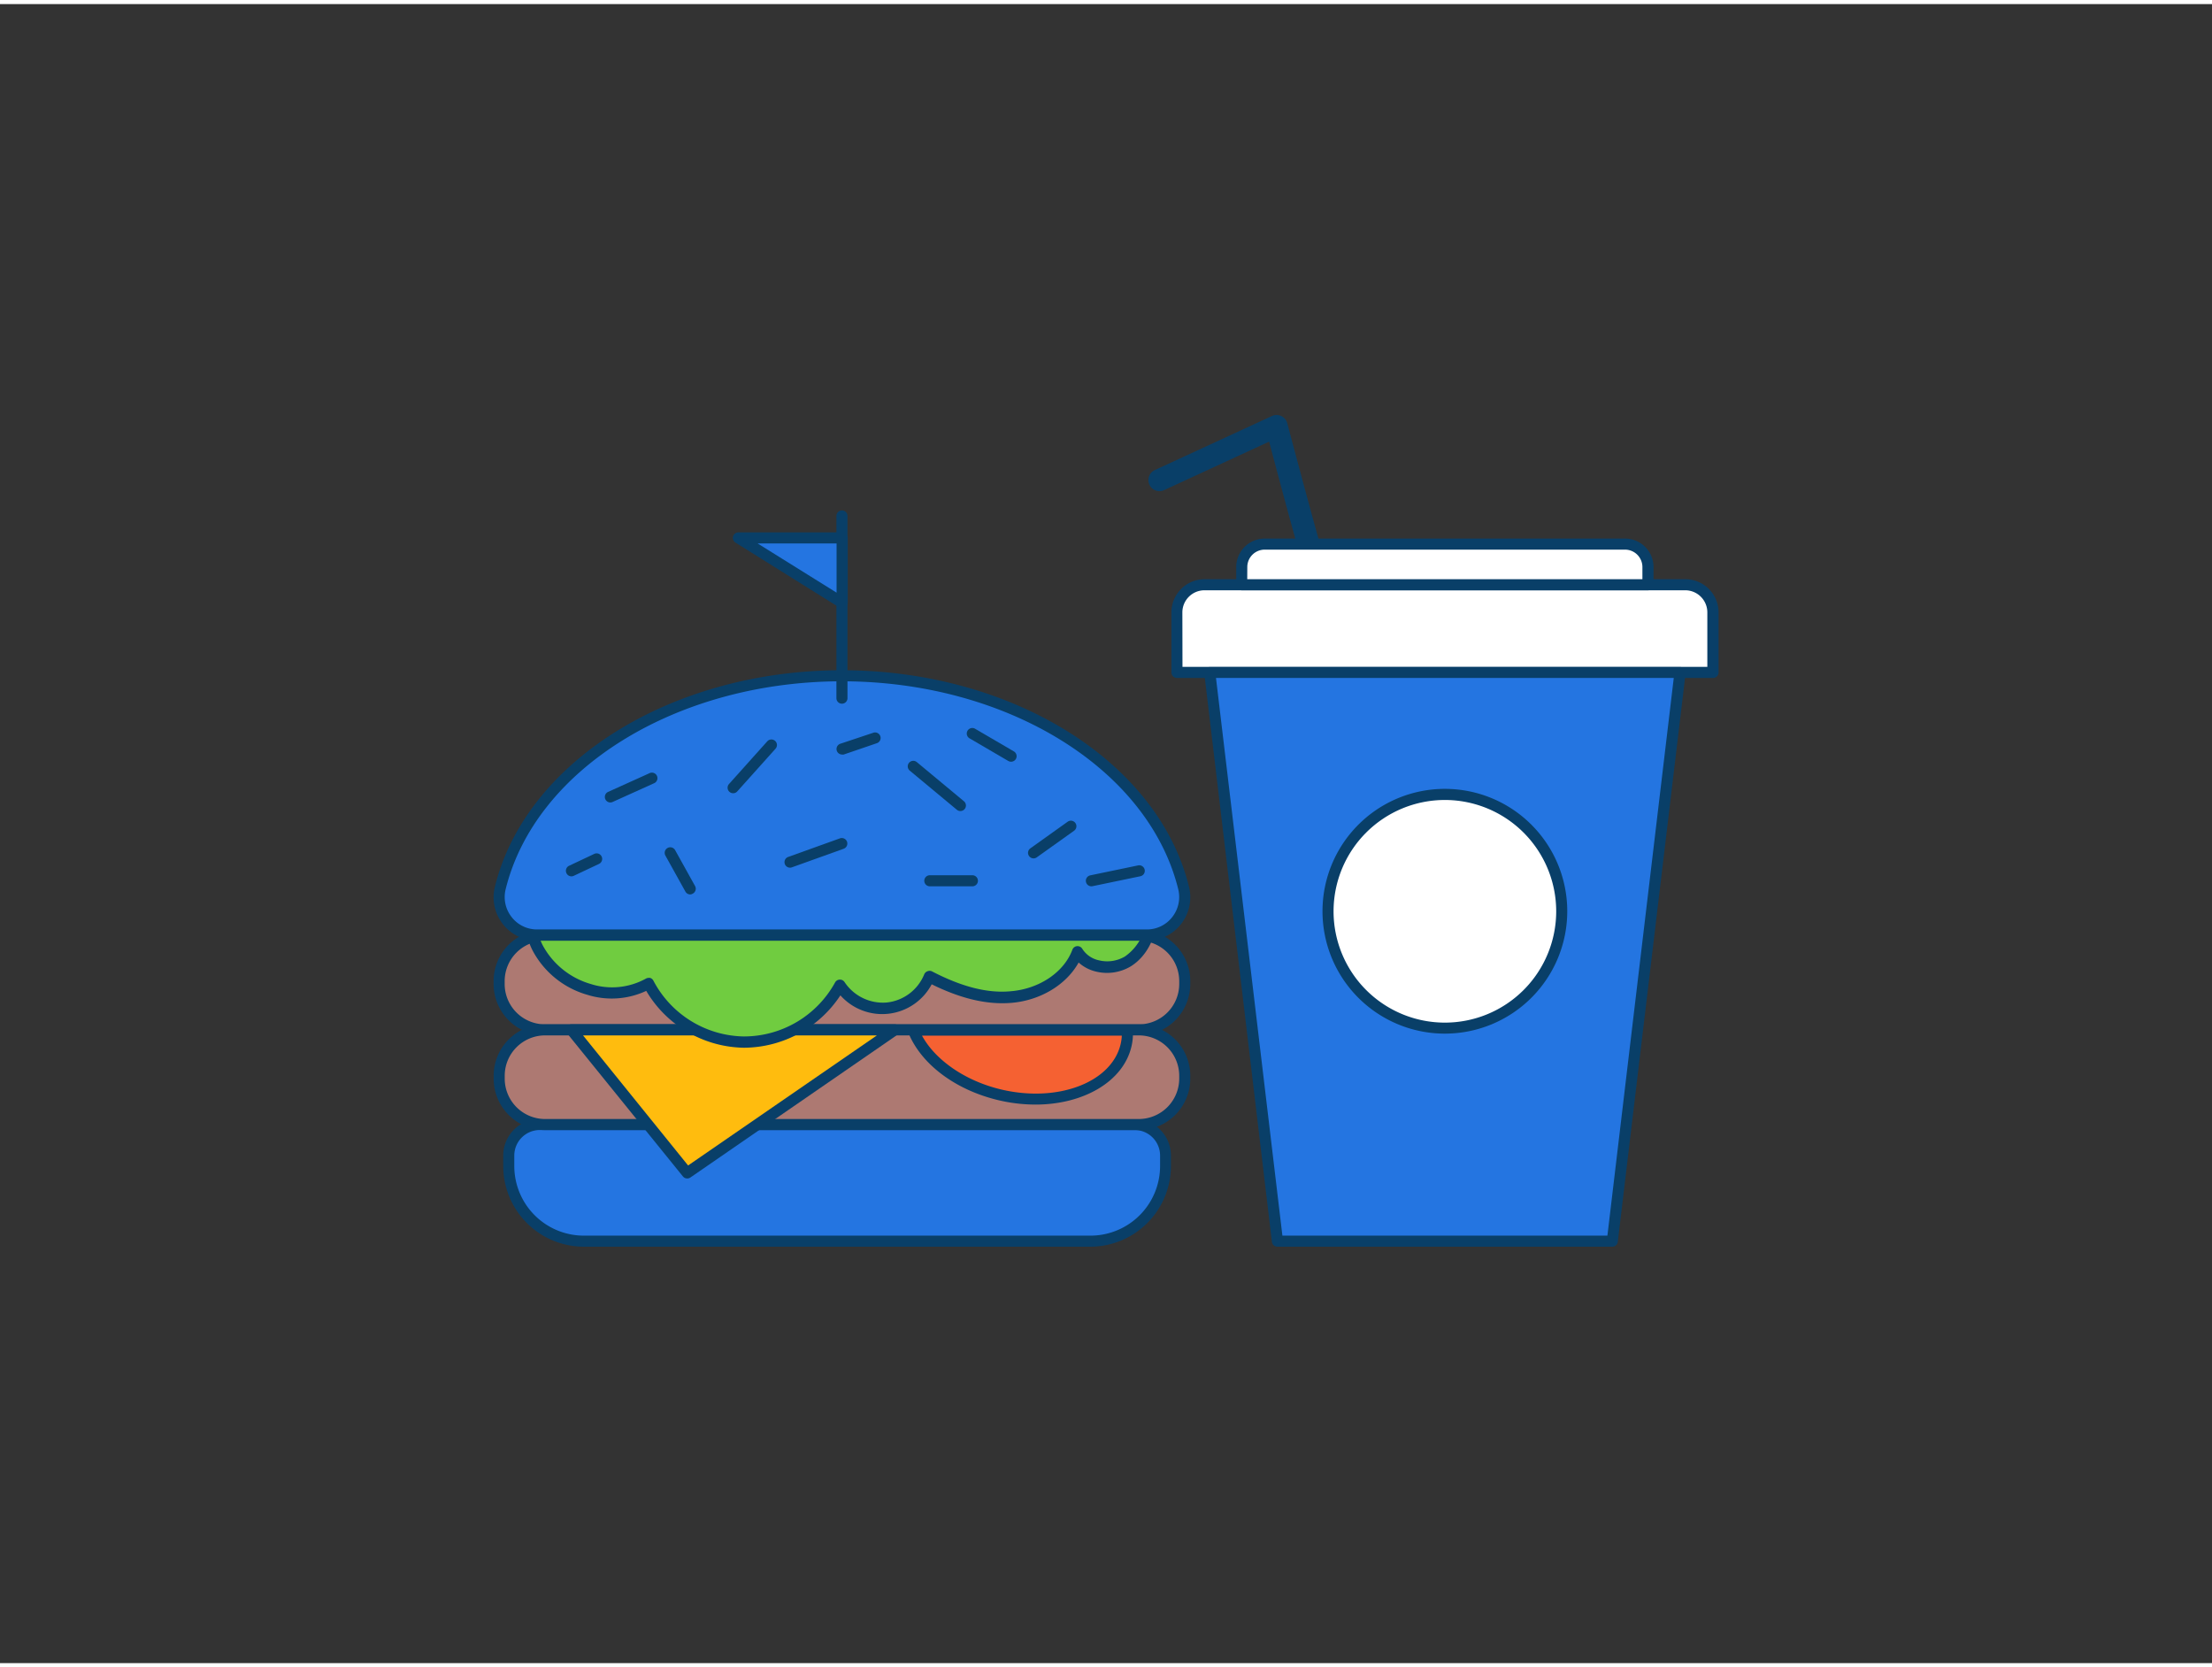 <svg xmlns="http://www.w3.org/2000/svg" viewBox="0 0 400 300" width="406" height="306" class="illustration styles_illustrationTablet__1DWOa"><rect x="0" y="0" width="400" height="300" fill="#333333" stroke="none"/><g id="_409_fast_food_outline" data-name="#409_fast_food_outline"><path d="M97.57,202.6H205.13a5.61,5.61,0,0,1,5.61,5.61v1.91a13.58,13.58,0,0,1-13.58,13.58H105.54A13.58,13.58,0,0,1,92,210.12v-1.91A5.61,5.61,0,0,1,97.57,202.6Z" fill="#2475e1"></path><path d="M197.16,224.7H105.54A14.6,14.6,0,0,1,91,210.12v-1.9a6.62,6.62,0,0,1,6.61-6.62H205.13a6.63,6.63,0,0,1,6.61,6.62v1.9A14.6,14.6,0,0,1,197.16,224.7ZM97.57,203.6A4.62,4.62,0,0,0,93,208.22v1.9a12.59,12.59,0,0,0,12.58,12.58h91.62a12.6,12.6,0,0,0,12.58-12.58v-1.9a4.62,4.62,0,0,0-4.61-4.62Z" fill="#093f68"></path><rect x="90.26" y="168.37" width="123.98" height="17.11" rx="8.3" fill="#ad7972"></rect><path d="M205.94,186.49H98.56a9.31,9.31,0,0,1-9.3-9.3v-.52a9.31,9.31,0,0,1,9.3-9.3H205.94a9.31,9.31,0,0,1,9.3,9.3v.52A9.31,9.31,0,0,1,205.94,186.49ZM98.56,169.37a7.31,7.31,0,0,0-7.3,7.3v.52a7.3,7.3,0,0,0,7.3,7.3H205.94a7.3,7.3,0,0,0,7.3-7.3v-.52a7.31,7.31,0,0,0-7.3-7.3Z" fill="#093f68"></path><rect x="90.27" y="185.49" width="123.97" height="17.12" rx="8.3" fill="#ad7972"></rect><path d="M205.94,203.61H98.55a9.3,9.3,0,0,1-9.28-9.3v-.52a9.3,9.3,0,0,1,9.28-9.3H205.94a9.31,9.31,0,0,1,9.3,9.3v.52A9.31,9.31,0,0,1,205.94,203.61ZM98.55,186.49a7.3,7.3,0,0,0-7.28,7.3v.52a7.3,7.3,0,0,0,7.28,7.3H205.94a7.32,7.32,0,0,0,7.3-7.3v-.52a7.31,7.31,0,0,0-7.3-7.3Z" fill="#093f68"></path><path d="M203.85,185.49a9,9,0,0,1-.22,2.69c-1.72,7.48-11.85,11.53-22.63,9-7.78-1.78-13.76-6.47-15.85-11.74Z" fill="#f56132"></path><path d="M187.25,199a29.2,29.2,0,0,1-6.47-.74c-7.91-1.81-14.25-6.54-16.56-12.35a1,1,0,0,1,.11-.93,1,1,0,0,1,.82-.44h38.7a1,1,0,0,1,1,.93,10.11,10.11,0,0,1-.24,3C203.13,194.85,195.91,199,187.25,199Zm-20.52-12.46c2.47,4.52,8,8.28,14.49,9.77,10.23,2.35,19.85-1.38,21.44-8.3a8.24,8.24,0,0,0,.2-1.47Z" fill="#093f68"></path><polygon points="103.33 185.49 124.27 211.36 161.82 185.49 103.33 185.49" fill="#ffbc0e"></polygon><path d="M124.27,212.36a1,1,0,0,1-.78-.37l-20.94-25.87a1,1,0,0,1-.12-1.06,1,1,0,0,1,.9-.57h58.49a1,1,0,0,1,.56,1.82l-37.54,25.88A1,1,0,0,1,124.27,212.36Zm-18.84-25.87,19,23.52,34.14-23.52Z" fill="#093f68"></path><path d="M117.27,177.09a19.5,19.5,0,0,0,34.57.31A9.14,9.14,0,0,0,168,175.84c4.56,2.37,9.63,4.13,14.76,3.72s10.28-3.4,12-8.17c1.75,2.94,6.21,3.54,9.13,1.72s4.36-5.4,4.33-8.81c-.09-9.09-8.83-15.81-17.51-18.86-12.07-4.24-25.24-4.2-38-3.14-15.45,1.28-31.44,4.21-44.86,12.28-5.74,3.45-14.6,8.54-10.68,16.13C100.82,177.7,110.33,181.12,117.27,177.09Z" fill="#70cc40"></path><path d="M134.62,188.72h-.17a20.89,20.89,0,0,1-17.59-10.28,14.75,14.75,0,0,1-10.62.72,16.26,16.26,0,0,1-9.92-8C92.06,162.91,101.41,157.3,107,154l.38-.23c15-9,33-11.4,45.3-12.42,11-.92,25.37-1.38,38.41,3.2,8.33,2.92,18.09,9.86,18.18,19.79,0,4.11-1.8,7.81-4.8,9.67a8.36,8.36,0,0,1-6.27.94,7.1,7.1,0,0,1-3.15-1.64c-2.21,4-6.9,6.87-12.2,7.3-4.37.35-9.08-.75-14.37-3.36a10.13,10.13,0,0,1-16.51,2A21,21,0,0,1,134.62,188.72Zm-17.35-12.63a1.45,1.45,0,0,1,.29,0,1,1,0,0,1,.6.51,18.82,18.82,0,0,0,16.31,10.08h.15A18.82,18.82,0,0,0,151,176.93a1,1,0,0,1,.85-.53,1,1,0,0,1,.88.46,8.33,8.33,0,0,0,7.63,3.68,8.24,8.24,0,0,0,6.76-5.07,1,1,0,0,1,.58-.57,1,1,0,0,1,.81,0c5.33,2.77,10,4,14.22,3.61,5.18-.41,9.68-3.43,11.19-7.52a1,1,0,0,1,1.79-.16,4.72,4.72,0,0,0,3,2.08,6.29,6.29,0,0,0,4.73-.7,9.13,9.13,0,0,0,3.86-7.95c-.08-8.89-9.13-15.21-16.84-17.93-12.69-4.45-26.75-4-37.59-3.09-12.07,1-29.81,3.36-44.43,12.14l-.38.23c-7,4.22-13.06,8.51-9.92,14.59a14.42,14.42,0,0,0,8.7,7,12.64,12.64,0,0,0,10-1A1,1,0,0,1,117.27,176.09Z" fill="#093f68"></path><path d="M97.12,168.37a6.87,6.87,0,0,1-6.66-8.52c5.37-21.84,31-38.38,61.79-38.38S208.67,138,214,159.85a6.87,6.87,0,0,1-6.66,8.52Z" fill="#2475e1"></path><path d="M207.38,169.37H97.12a7.86,7.86,0,0,1-7.63-9.76c5.58-22.68,32-39.15,62.76-39.15s57.18,16.47,62.76,39.15a7.86,7.86,0,0,1-7.63,9.76Zm-55.13-46.91c-29.88,0-55.46,15.83-60.82,37.63a5.85,5.85,0,0,0,1.09,5,5.78,5.78,0,0,0,4.6,2.24H207.38a5.78,5.78,0,0,0,4.6-2.24,5.85,5.85,0,0,0,1.09-5C207.71,138.29,182.13,122.46,152.25,122.46Z" fill="#093f68"></path><path d="M132.57,142.7a1,1,0,0,1-.74-1.67l6.92-7.72a1,1,0,0,1,1.49,1.34l-6.92,7.72A1,1,0,0,1,132.57,142.7Z" fill="#093f68"></path><path d="M173.67,145.92a1,1,0,0,1-.64-.23l-8.52-7.08a1,1,0,0,1,1.28-1.54l8.52,7.08a1,1,0,0,1,.13,1.41A1,1,0,0,1,173.67,145.92Z" fill="#093f68"></path><path d="M142.86,156.16a1,1,0,0,1-.94-.66,1,1,0,0,1,.61-1.28l9.38-3.37a1,1,0,0,1,.68,1.88l-9.39,3.37A1,1,0,0,1,142.86,156.16Z" fill="#093f68"></path><path d="M124.81,161a1,1,0,0,1-.87-.52l-3.61-6.5a1,1,0,0,1,1.75-1l3.61,6.5a1,1,0,0,1-.39,1.36A1,1,0,0,1,124.81,161Z" fill="#093f68"></path><path d="M186.91,154.48a1,1,0,0,1-.58-1.82l6.74-4.81a1,1,0,0,1,1.39.23,1,1,0,0,1-.23,1.4l-6.74,4.81A1,1,0,0,1,186.91,154.48Z" fill="#093f68"></path><path d="M110.37,144.37a1,1,0,0,1-.41-1.91l7.46-3.37a1,1,0,1,1,.82,1.82l-7.46,3.37A1,1,0,0,1,110.37,144.37Z" fill="#093f68"></path><path d="M175.84,159.53h-7.7a1,1,0,0,1,0-2h7.7a1,1,0,0,1,0,2Z" fill="#093f68"></path><path d="M182.83,137a1,1,0,0,1-.51-.14l-7-4.09a1,1,0,0,1-.36-1.37,1,1,0,0,1,1.37-.36l7,4.09a1,1,0,0,1-.5,1.87Z" fill="#093f68"></path><path d="M152.25,135.7a1,1,0,0,1-.32-1.94l6-2a1,1,0,0,1,1.26.62,1,1,0,0,1-.62,1.27l-6,2.05A.86.86,0,0,1,152.25,135.7Z" fill="#093f68"></path><path d="M103.33,157.73a1,1,0,0,1-.9-.58,1,1,0,0,1,.47-1.33l4.56-2.15a1,1,0,0,1,.86,1.81l-4.56,2.15A1,1,0,0,1,103.33,157.73Z" fill="#093f68"></path><path d="M197.38,159.53a1,1,0,0,1-1-.79,1,1,0,0,1,.77-1.19l8.66-1.8a1,1,0,0,1,1.18.77,1,1,0,0,1-.77,1.19l-8.66,1.8Z" fill="#093f68"></path><path d="M152.25,126.51a1,1,0,0,1-1-1V92.56a1,1,0,0,1,2,0v33A1,1,0,0,1,152.25,126.51Z" fill="#093f68"></path><polygon points="152.25 108.24 152.25 96.53 133.48 96.53 152.25 108.24" fill="#2475e1"></polygon><path d="M152.25,109.24a1,1,0,0,1-.53-.16L133,97.38a1,1,0,0,1,.53-1.85h18.77a1,1,0,0,1,1,1v11.71a1,1,0,0,1-.51.87A1.05,1.05,0,0,1,152.25,109.24ZM137,97.53l14.28,8.9v-8.9Z" fill="#093f68"></path><path d="M240.15,111.08a2,2,0,0,1-1.1-.34c-.78-.52-1.45-1-9.55-31.62l-19.08,8.81a2,2,0,0,1-1.67-3.63L230,74.49a2,2,0,0,1,1.69,0,2,2,0,0,1,1.09,1.3c3,11.34,8,29.87,9,32.12a2,2,0,0,1-1.63,3.17Zm1.11-3.67h0Z" fill="#093f68"></path><path d="M217.81,105h86.94a5,5,0,0,1,5,5v10.84a0,0,0,0,1,0,0H212.83a0,0,0,0,1,0,0V110A5,5,0,0,1,217.81,105Z" fill="#fff"></path><path d="M309.74,121.85H212.83a1,1,0,0,1-1-1V110a6,6,0,0,1,6-6h86.94a6,6,0,0,1,6,6v10.83A1,1,0,0,1,309.74,121.85Zm-95.91-2h94.91V110a4,4,0,0,0-4-4H217.81a4,4,0,0,0-4,4Z" fill="#093f68"></path><polygon points="291.55 223.7 231.01 223.7 218.76 120.85 303.81 120.85 291.55 223.7" fill="#2475e1"></polygon><path d="M291.55,224.7H231a1,1,0,0,1-1-.88L217.77,121a1,1,0,0,1,.24-.78,1,1,0,0,1,.75-.34h85.05a1,1,0,0,1,1,1.12L292.55,223.82A1,1,0,0,1,291.55,224.7Zm-59.65-2h58.77l12-100.85H219.89Z" fill="#093f68"></path><path d="M228.69,97.68h65.18a4.14,4.14,0,0,1,4.14,4.14V105a0,0,0,0,1,0,0H224.55a0,0,0,0,1,0,0v-3.2A4.14,4.14,0,0,1,228.69,97.68Z" fill="#fff"></path><path d="M298,106H224.55a1,1,0,0,1-1-1v-3.2a5.15,5.15,0,0,1,5.14-5.15h65.18a5.15,5.15,0,0,1,5.14,5.15V105A1,1,0,0,1,298,106Zm-72.46-2H297v-2.2a3.15,3.15,0,0,0-3.14-3.15H228.69a3.15,3.15,0,0,0-3.14,3.15Z" fill="#093f68"></path><circle cx="261.28" cy="164.05" r="21.13" fill="#fff"></circle><path d="M261.28,186.17a22.13,22.13,0,1,1,22.13-22.12A22.14,22.14,0,0,1,261.28,186.17Zm0-42.25a20.13,20.13,0,1,0,20.13,20.13A20.14,20.14,0,0,0,261.28,143.92Z" fill="#093f68"></path></g></svg>